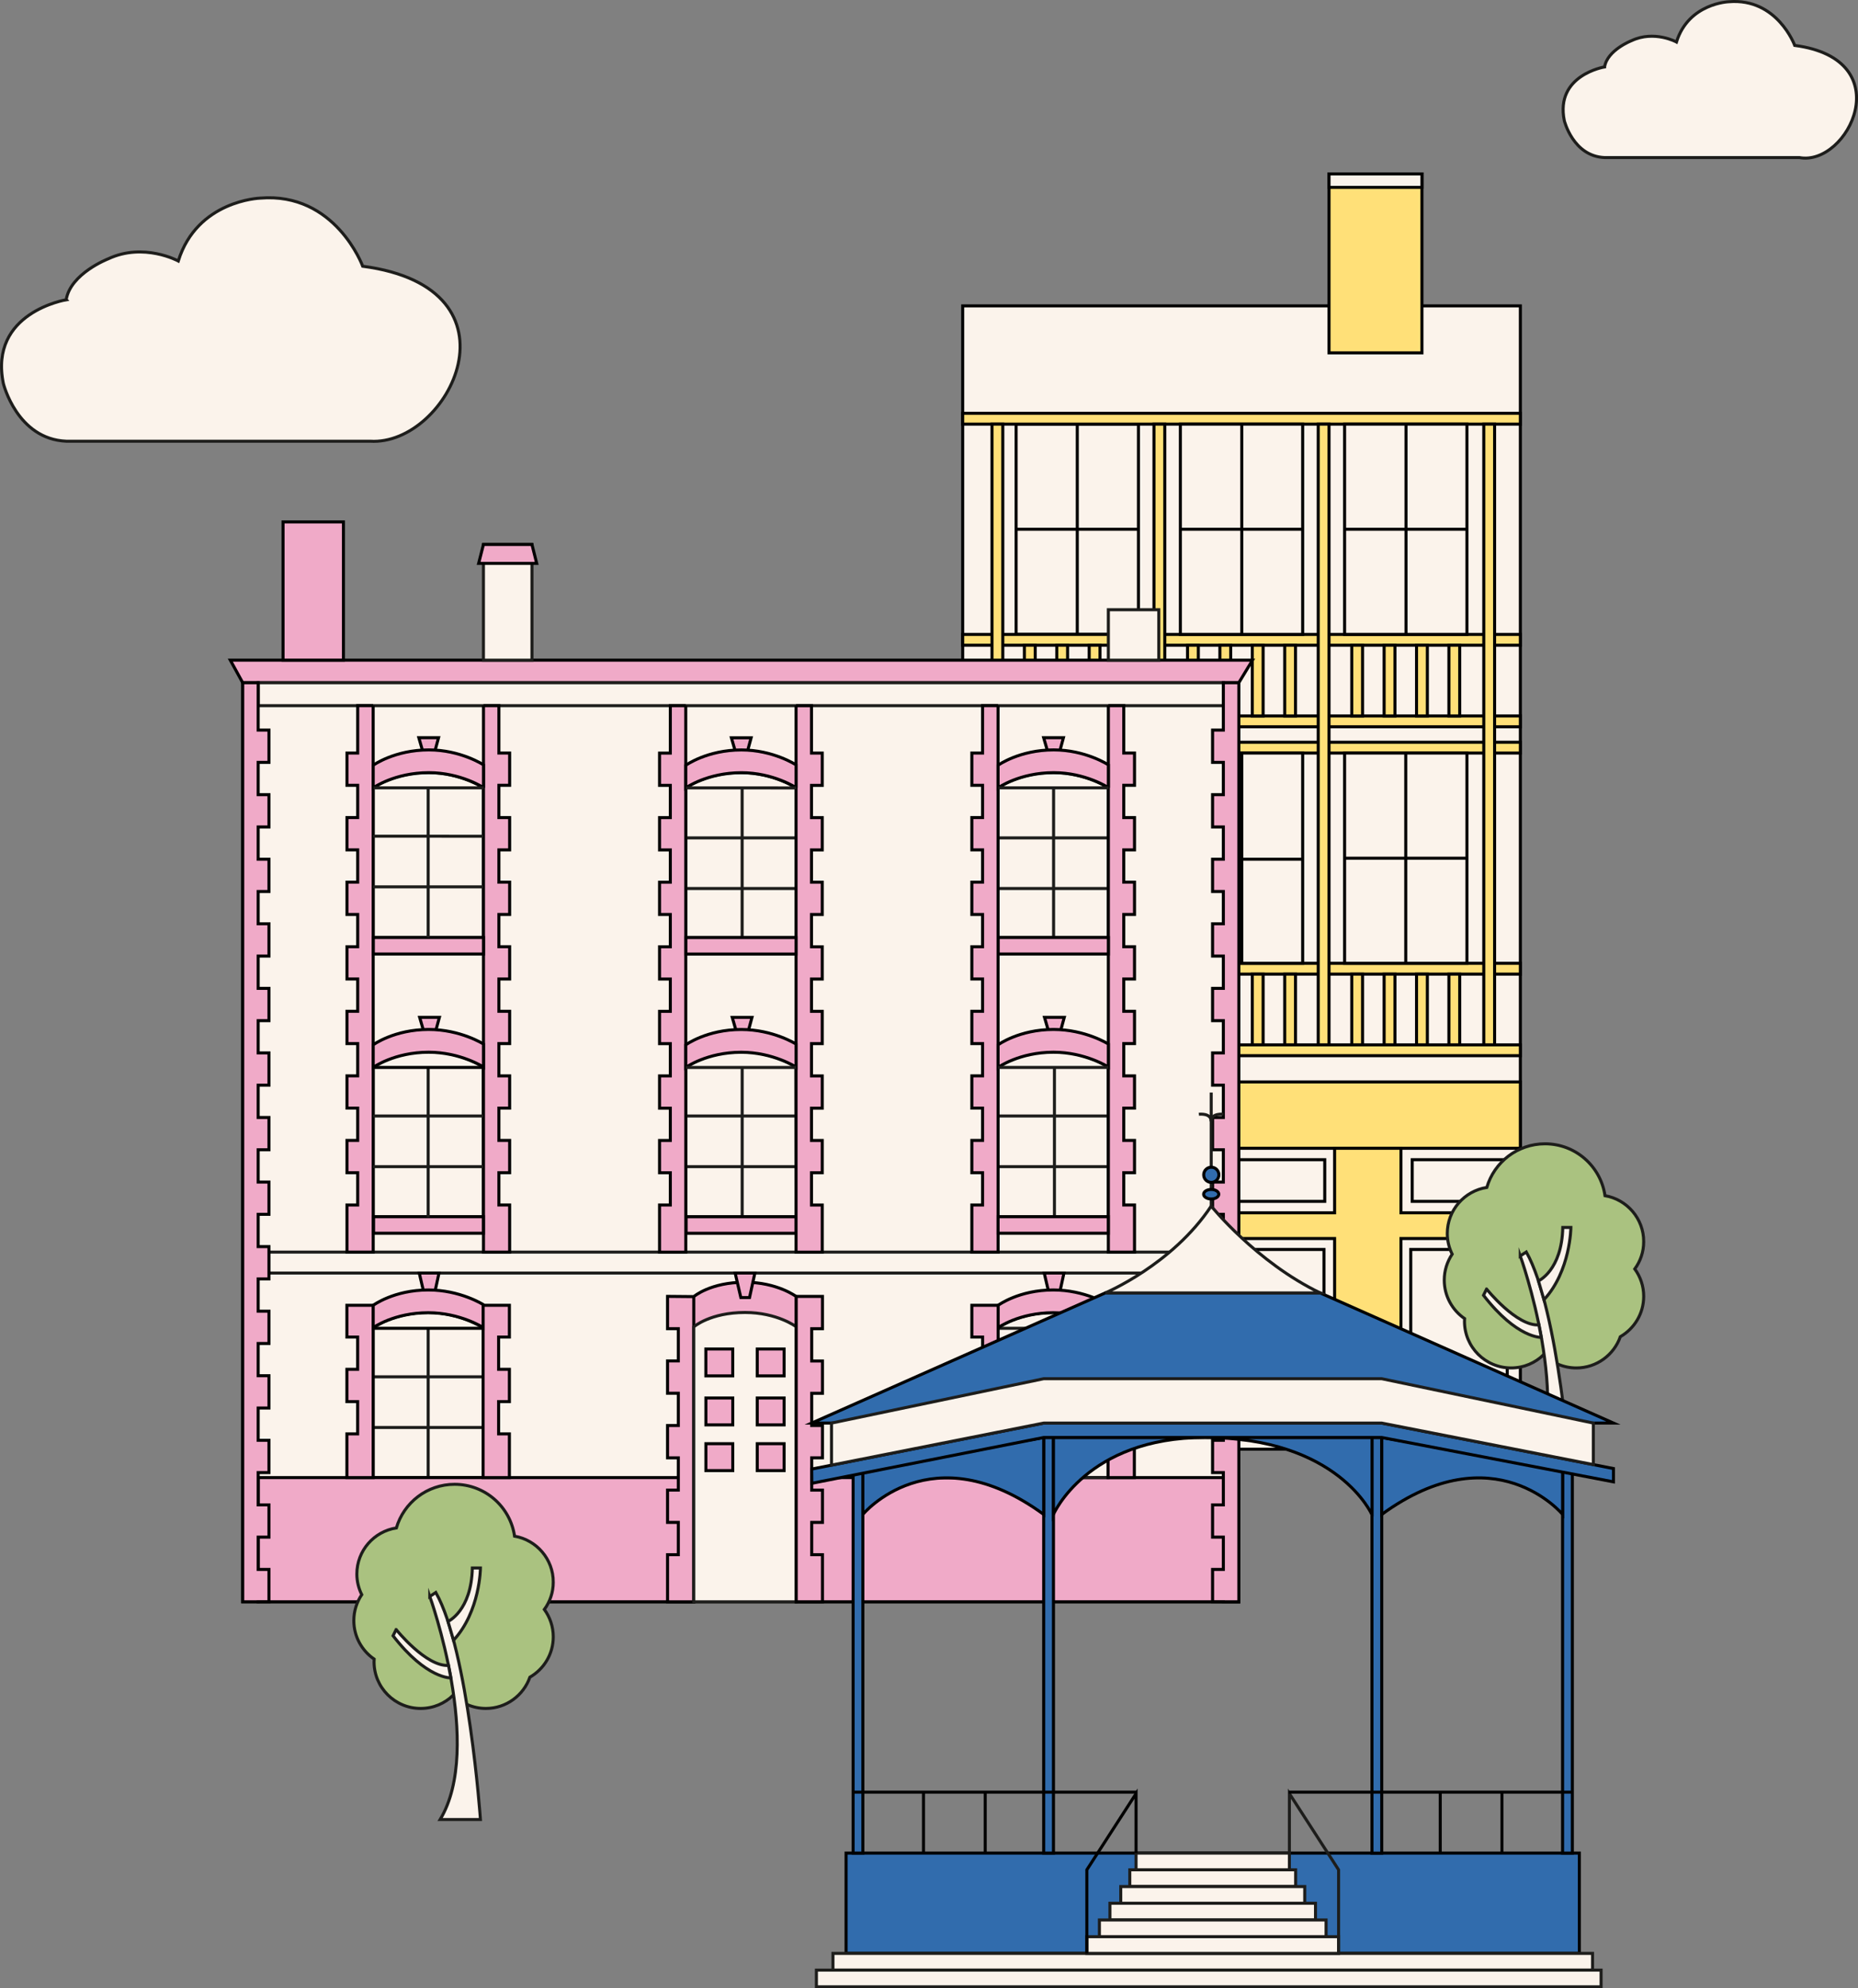 <?xml version="1.0" encoding="UTF-8"?><svg id="Calque_1" xmlns="http://www.w3.org/2000/svg" viewBox="0 0 460.31 492.62"><rect x="0" y="0" width="460.31" height="492.62" fill="#808080" stroke="none"/><defs><style>.cls-1,.cls-2{fill:none;}.cls-1,.cls-2,.cls-3,.cls-4,.cls-5,.cls-6,.cls-7,.cls-8,.cls-9{stroke-miterlimit:10;stroke-width:.75px;}.cls-1,.cls-6,.cls-7,.cls-9{stroke:#1d1d1b;}.cls-2,.cls-3,.cls-4,.cls-5,.cls-8{stroke:#000;}.cls-3{fill:#f0aac8;}.cls-4,.cls-7{fill:#fbf3eb;}.cls-5{fill:#ffe078;}.cls-6{fill:#fff;}.cls-8{fill:#316cad;}.cls-9{fill:#aac280;}</style></defs><polygon class="cls-4" points="376.66 359.04 238.5 359.04 238.5 102.4 238.5 75.78 376.66 75.78 376.66 102.4 376.66 359.04"/><rect class="cls-4" x="251.74" y="105.08" width="30.3" height="52.09"/><rect class="cls-5" x="238.5" y="157.18" width="138.16" height="2.68"/><rect class="cls-5" x="238.5" y="177.38" width="138.16" height="2.68"/><rect class="cls-5" x="238.5" y="102.4" width="138.16" height="2.68"/><rect class="cls-4" x="292.43" y="105.08" width="30.3" height="52.09"/><rect class="cls-4" x="333.12" y="105.08" width="30.3" height="52.09"/><rect class="cls-5" x="253.79" y="159.86" width="2.68" height="17.52"/><rect class="cls-5" x="261.81" y="159.86" width="2.68" height="17.52"/><rect class="cls-5" x="269.84" y="159.86" width="2.68" height="17.52"/><rect class="cls-5" x="277.87" y="159.86" width="2.68" height="17.52"/><rect class="cls-5" x="294.2" y="159.86" width="2.68" height="17.52"/><rect class="cls-5" x="302.22" y="159.86" width="2.68" height="17.52"/><rect class="cls-5" x="310.25" y="159.86" width="2.68" height="17.52"/><rect class="cls-5" x="318.28" y="159.86" width="2.68" height="17.52"/><rect class="cls-5" x="334.89" y="159.86" width="2.68" height="17.52"/><rect class="cls-5" x="342.91" y="159.86" width="2.68" height="17.52"/><rect class="cls-5" x="350.94" y="159.86" width="2.68" height="17.52"/><rect class="cls-5" x="358.96" y="159.86" width="2.68" height="17.52"/><rect class="cls-4" x="251.74" y="186.57" width="30.3" height="52.09"/><rect class="cls-5" x="238.5" y="238.66" width="138.16" height="2.68"/><rect class="cls-5" x="238.5" y="258.87" width="138.16" height="2.68"/><rect class="cls-5" x="238.5" y="183.89" width="138.16" height="2.68"/><rect class="cls-4" x="292.43" y="186.57" width="30.3" height="52.09"/><rect class="cls-4" x="333.12" y="186.57" width="30.3" height="52.09"/><rect class="cls-5" x="253.79" y="241.34" width="2.68" height="17.52"/><rect class="cls-5" x="261.81" y="241.34" width="2.68" height="17.52"/><rect class="cls-5" x="269.84" y="241.34" width="2.68" height="17.52"/><rect class="cls-5" x="277.87" y="241.34" width="2.68" height="17.52"/><rect class="cls-5" x="294.2" y="241.34" width="2.68" height="17.52"/><rect class="cls-5" x="302.22" y="241.34" width="2.68" height="17.52"/><rect class="cls-5" x="310.25" y="241.34" width="2.68" height="17.52"/><rect class="cls-5" x="318.28" y="241.34" width="2.68" height="17.52"/><rect class="cls-5" x="334.89" y="241.34" width="2.68" height="17.52"/><rect class="cls-5" x="342.91" y="241.34" width="2.68" height="17.52"/><rect class="cls-5" x="350.94" y="241.34" width="2.68" height="17.52"/><rect class="cls-5" x="358.96" y="241.34" width="2.68" height="17.52"/><rect class="cls-5" x="329.26" y="43.09" width="23.02" height="44.33"/><rect class="cls-4" x="329.26" y="43.09" width="23.02" height="3.34"/><rect class="cls-5" x="285.89" y="105.08" width="2.68" height="153.78"/><rect class="cls-5" x="326.58" y="105.08" width="2.68" height="153.78"/><rect class="cls-5" x="367.6" y="105.08" width="2.68" height="153.78"/><rect class="cls-5" x="245.76" y="105.08" width="2.68" height="153.78"/><rect class="cls-5" x="238.5" y="268.05" width="138.16" height="16.44"/><rect class="cls-4" x="285.77" y="287.32" width="42.43" height="10.32"/><rect class="cls-4" x="240.49" y="287.32" width="24" height="10.32"/><rect class="cls-4" x="349.87" y="287.32" width="24" height="10.32"/><polygon class="cls-5" points="376.66 300.47 347.08 300.47 347.08 284.49 330.64 284.49 330.64 300.47 283.33 300.47 283.33 284.49 266.89 284.49 266.89 300.47 238.5 300.47 238.5 306.85 266.89 306.85 266.89 359.04 283.33 359.04 283.33 306.85 330.64 306.85 330.64 359.04 347.08 359.04 347.08 306.85 376.66 306.85 376.66 300.47"/><rect class="cls-4" x="285.58" y="309.56" width="42.43" height="47.11"/><rect class="cls-4" x="240.41" y="309.56" width="23.9" height="47.11"/><rect class="cls-4" x="349.51" y="309.56" width="23.9" height="47.11"/><line class="cls-4" x1="266.89" y1="105.08" x2="266.89" y2="157.18"/><line class="cls-4" x1="251.78" y1="131.13" x2="281.87" y2="131.13"/><line class="cls-4" x1="266.95" y1="186.57" x2="266.95" y2="238.66"/><line class="cls-4" x1="251.84" y1="212.62" x2="281.94" y2="212.62"/><line class="cls-4" x1="307.64" y1="105.08" x2="307.64" y2="157.18"/><line class="cls-4" x1="292.53" y1="131.13" x2="322.62" y2="131.13"/><line class="cls-4" x1="307.64" y1="186.83" x2="307.64" y2="238.92"/><line class="cls-4" x1="292.53" y1="212.88" x2="322.62" y2="212.88"/><line class="cls-4" x1="348.27" y1="186.57" x2="348.27" y2="238.66"/><line class="cls-4" x1="333.16" y1="212.62" x2="363.25" y2="212.62"/><line class="cls-4" x1="348.33" y1="105.08" x2="348.33" y2="157.18"/><line class="cls-4" x1="333.22" y1="131.13" x2="363.31" y2="131.13"/><path class="cls-9" d="M407.22,307.61c0-5.71-4.15-10.44-9.59-11.38-1.06-7.27-7.3-12.85-14.86-12.85-6.84,0-12.6,4.57-14.42,10.81-5.54.85-9.79,5.63-9.79,11.41,0,1.84.44,3.58,1.21,5.12-1.23,1.84-1.96,4.05-1.96,6.43,0,3.96,2,7.46,5.04,9.54-.01.22-.03.44-.03.67,0,6.38,5.17,11.55,11.55,11.55,3.15,0,6-1.26,8.08-3.3,2.08,2.04,4.93,3.3,8.08,3.3,5.04,0,9.32-3.24,10.9-7.74,3.46-2,5.79-5.72,5.79-10,0-2.54-.83-4.88-2.21-6.78,1.39-1.91,2.21-4.24,2.21-6.78Z"/><path class="cls-7" d="M376.64,311.15s13.42,37.38,2.56,55.28h9.99s-2.97-41.96-11.06-56.25l-1.49.98Z"/><path class="cls-7" d="M381.14,317.35s5.8-2.59,6.03-13.25h2.01s-.08,10.79-6.67,17.91l-1.37-4.66Z"/><path class="cls-7" d="M368.3,319.37s7.38,9.23,12.96,8.88l.59,3.09s-6.01.31-14.32-10.43l.76-1.54Z"/><rect class="cls-7" x="60.13" y="169.15" width="246.77" height="227.7"/><path class="cls-1" d="M119.69,366.08h-27.24v-37.14s5.12-3.77,13.62-3.77c7.9,0,13.62,3.77,13.62,3.77v37.14Z"/><path class="cls-1" d="M119.77,301.45h-27.31v-37.14s5.13-3.77,13.66-3.77c7.93,0,13.6,3.75,13.6,3.75l.05,37.16Z"/><path class="cls-1" d="M119.78,232.3h-27.32v-37.14s5.13-3.77,13.66-3.77c7.93,0,13.66,3.77,13.66,3.77v37.14Z"/><rect class="cls-7" x="66.63" y="310.21" width="233.78" height="5.19"/><polygon class="cls-3" points="60.13 169.15 57.06 163.56 310.3 163.56 306.91 169.15 60.13 169.15"/><rect class="cls-3" x="70.12" y="129.31" width="14.97" height="34.24"/><rect class="cls-7" x="274.59" y="151.06" width="12.5" height="12.5"/><rect class="cls-7" x="119.77" y="134.9" width="12.02" height="28.66"/><rect class="cls-7" x="63.96" y="169.15" width="239.12" height="5.68"/><polyline class="cls-3" points="119.78 174.81 119.78 310.21 126.26 310.21 126.26 306.54 126.26 298.54 123.6 298.54 123.6 290.54 126.26 290.54 126.26 282.54 123.6 282.54 123.6 274.54 126.26 274.54 126.26 266.55 123.6 266.55 123.6 258.55 126.26 258.55 126.26 250.55 123.6 250.55 123.6 242.55 126.26 242.55 126.26 234.55 123.6 234.55 123.6 226.56 126.26 226.56 126.26 218.56 123.6 218.56 123.6 210.56 126.26 210.56 126.26 202.56 123.6 202.56 123.6 194.56 126.26 194.56 126.26 186.57 123.6 186.57 123.6 174.83 119.77 174.83"/><polyline class="cls-3" points="92.45 174.83 92.46 310.21 85.96 310.21 85.96 306.54 85.96 298.54 88.62 298.54 88.62 290.54 85.96 290.54 85.96 282.54 88.62 282.54 88.62 274.54 85.96 274.54 85.96 266.55 88.62 266.55 88.62 258.55 85.96 258.55 85.96 250.55 88.62 250.55 88.62 242.55 85.96 242.55 85.96 234.55 88.62 234.55 88.62 226.56 85.96 226.56 85.96 218.56 88.62 218.56 88.62 210.56 85.96 210.56 85.96 202.56 88.62 202.56 88.62 194.56 85.96 194.56 85.96 186.57 88.62 186.57 88.62 174.83 92.45 174.83"/><rect class="cls-3" x="92.49" y="232.27" width="27.29" height="4.09"/><rect class="cls-3" x="92.55" y="301.45" width="27.2" height="4.09"/><polygon class="cls-3" points="107.32 187.67 105.17 187.67 103.76 182.77 108.65 182.77 107.32 187.67"/><path class="cls-3" d="M119.78,195.14s-5.64-3.71-13.54-3.71c-8.5,0-13.78,3.77-13.78,3.77v-5.61s5.28-3.8,13.78-3.8c7.9,0,13.54,3.7,13.54,3.7v5.66Z"/><polygon class="cls-3" points="107.53 256.94 105.38 256.94 103.97 252.05 108.86 252.05 107.53 256.94"/><path class="cls-3" d="M119.78,264.36s-5.69-3.67-13.59-3.67c-8.5,0-13.73,3.77-13.73,3.77v-5.61s5.23-3.8,13.73-3.8c7.9,0,13.59,3.61,13.59,3.61v5.7Z"/><line class="cls-1" x1="92.55" y1="195.19" x2="119.86" y2="195.19"/><line class="cls-1" x1="92.42" y1="207.17" x2="119.72" y2="207.18"/><line class="cls-1" x1="106.08" y1="232.3" x2="106.08" y2="195.07"/><line class="cls-1" x1="92.42" y1="219.72" x2="119.72" y2="219.72"/><line class="cls-1" x1="92.42" y1="276.49" x2="119.72" y2="276.49"/><line class="cls-1" x1="106.08" y1="301.61" x2="106.08" y2="264.38"/><line class="cls-1" x1="92.42" y1="289.04" x2="119.72" y2="289.04"/><line class="cls-1" x1="170.2" y1="207.59" x2="197.51" y2="207.59"/><line class="cls-1" x1="183.86" y1="232.71" x2="183.86" y2="195.48"/><line class="cls-1" x1="170.2" y1="220.13" x2="197.51" y2="220.13"/><line class="cls-1" x1="247.36" y1="207.59" x2="274.66" y2="207.59"/><line class="cls-1" x1="261.02" y1="232.71" x2="261.02" y2="195.48"/><line class="cls-1" x1="247.36" y1="220.13" x2="274.66" y2="220.13"/><line class="cls-1" x1="170.21" y1="276.49" x2="197.52" y2="276.49"/><line class="cls-1" x1="183.87" y1="301.61" x2="183.87" y2="264.38"/><line class="cls-1" x1="170.21" y1="289.04" x2="197.52" y2="289.04"/><line class="cls-1" x1="247.57" y1="276.49" x2="274.87" y2="276.49"/><line class="cls-1" x1="261.23" y1="301.61" x2="261.23" y2="264.38"/><line class="cls-1" x1="247.57" y1="289.04" x2="274.87" y2="289.04"/><line class="cls-1" x1="92.42" y1="341.11" x2="119.72" y2="341.11"/><line class="cls-1" x1="106.08" y1="366.23" x2="106.08" y2="329.01"/><line class="cls-1" x1="92.42" y1="353.66" x2="119.72" y2="353.66"/><line class="cls-3" x1="92.49" y1="264.46" x2="119.79" y2="264.46"/><line class="cls-3" x1="92.46" y1="329.09" x2="119.77" y2="329.09"/><path class="cls-1" d="M274.58,301.45h-27.31v-37.14s5.13-3.77,13.66-3.77c7.93,0,13.6,3.75,13.6,3.75l.05,37.16Z"/><path class="cls-1" d="M274.59,232.3h-27.32v-37.14s5.13-3.77,13.66-3.77c7.93,0,13.66,3.77,13.66,3.77v37.14Z"/><polyline class="cls-3" points="274.59 174.81 274.59 310.21 281.07 310.21 281.07 306.54 281.07 298.54 278.41 298.54 278.41 290.54 281.07 290.54 281.07 282.54 278.41 282.54 278.41 274.54 281.07 274.54 281.07 266.55 278.41 266.55 278.41 258.55 281.07 258.55 281.07 250.55 278.41 250.55 278.41 242.55 281.07 242.55 281.07 234.55 278.41 234.55 278.41 226.56 281.07 226.56 281.07 218.56 278.41 218.56 278.41 210.56 281.07 210.56 281.07 202.56 278.41 202.56 278.41 194.56 281.07 194.56 281.07 186.57 278.41 186.57 278.41 174.83 274.58 174.83"/><polyline class="cls-3" points="247.26 174.83 247.27 310.21 240.77 310.21 240.77 306.54 240.77 298.54 243.43 298.54 243.43 290.54 240.77 290.54 240.77 282.54 243.43 282.54 243.43 274.54 240.77 274.54 240.77 266.55 243.43 266.55 243.43 258.55 240.77 258.55 240.77 250.55 243.43 250.55 243.43 242.55 240.77 242.55 240.77 234.55 243.43 234.55 243.43 226.56 240.77 226.56 240.77 218.56 243.43 218.56 243.43 210.56 240.77 210.56 240.77 202.56 243.43 202.56 243.43 194.56 240.77 194.56 240.77 186.57 243.43 186.57 243.43 174.83 247.26 174.83"/><rect class="cls-3" x="247.3" y="232.27" width="27.29" height="4.09"/><rect class="cls-3" x="247.27" y="301.45" width="27.3" height="4.09"/><polygon class="cls-3" points="262.13 187.67 259.98 187.67 258.56 182.77 263.46 182.77 262.13 187.67"/><path class="cls-3" d="M274.59,195.14s-5.64-3.71-13.54-3.71c-8.5,0-13.78,3.77-13.78,3.77v-5.61s5.28-3.8,13.78-3.8c7.9,0,13.54,3.7,13.54,3.7v5.66Z"/><polygon class="cls-3" points="262.34 256.94 260.19 256.94 258.77 252.05 263.67 252.05 262.34 256.94"/><path class="cls-3" d="M274.59,264.36s-5.69-3.67-13.59-3.67c-8.5,0-13.73,3.77-13.73,3.77v-5.61s5.23-3.8,13.73-3.8c7.9,0,13.59,3.61,13.59,3.61v5.7Z"/><line class="cls-1" x1="247.36" y1="195.19" x2="274.66" y2="195.19"/><line class="cls-1" x1="247.3" y1="264.46" x2="274.6" y2="264.46"/><path class="cls-1" d="M197.21,301.46h-27.31v-37.14s5.13-3.77,13.66-3.77c7.93,0,13.6,3.75,13.6,3.75l.05,37.16Z"/><path class="cls-1" d="M197.22,232.31h-27.32v-37.14s5.13-3.77,13.66-3.77c7.93,0,13.66,3.77,13.66,3.77v37.14Z"/><polyline class="cls-3" points="197.22 174.82 197.22 310.22 203.71 310.22 203.71 306.55 203.71 298.55 201.04 298.55 201.04 290.55 203.71 290.55 203.71 282.55 201.04 282.55 201.04 274.56 203.71 274.56 203.71 266.56 201.04 266.56 201.04 258.56 203.71 258.56 203.71 250.56 201.04 250.56 201.04 242.56 203.71 242.56 203.71 234.57 201.04 234.57 201.04 226.57 203.71 226.57 203.71 218.57 201.04 218.57 201.04 210.57 203.71 210.57 203.71 202.57 201.04 202.57 201.04 194.58 203.71 194.58 203.71 186.58 201.04 186.58 201.04 174.84 197.21 174.84"/><polyline class="cls-3" points="169.89 174.84 169.9 310.22 163.4 310.22 163.4 306.55 163.4 298.55 166.07 298.55 166.07 290.55 163.4 290.55 163.4 282.55 166.07 282.55 166.07 274.56 163.4 274.56 163.4 266.56 166.07 266.56 166.07 258.56 163.4 258.56 163.4 250.56 166.07 250.56 166.07 242.56 163.4 242.56 163.4 234.57 166.07 234.57 166.07 226.57 163.4 226.57 163.4 218.57 166.07 218.57 166.07 210.57 163.4 210.57 163.4 202.57 166.07 202.57 166.07 194.58 163.4 194.58 163.4 186.58 166.07 186.58 166.07 174.84 169.89 174.84"/><rect class="cls-3" x="169.93" y="232.28" width="27.29" height="4.09"/><rect class="cls-3" x="169.99" y="301.46" width="27.2" height="4.09"/><polygon class="cls-3" points="184.76 187.68 182.61 187.68 181.2 182.79 186.09 182.79 184.76 187.68"/><path class="cls-3" d="M197.22,195.15s-5.64-3.71-13.54-3.71c-8.5,0-13.78,3.77-13.78,3.77v-5.61s5.28-3.8,13.78-3.8c7.9,0,13.54,3.7,13.54,3.7v5.66Z"/><polygon class="cls-3" points="184.98 256.95 182.82 256.95 181.41 252.06 186.3 252.06 184.98 256.95"/><path class="cls-3" d="M197.22,264.37s-5.69-3.67-13.59-3.67c-8.5,0-13.73,3.77-13.73,3.77v-5.61s5.23-3.8,13.73-3.8c7.9,0,13.59,3.61,13.59,3.61v5.7Z"/><line class="cls-1" x1="169.99" y1="195.2" x2="197.3" y2="195.21"/><line class="cls-1" x1="169.93" y1="264.47" x2="197.24" y2="264.47"/><rect class="cls-3" x="63.96" y="366.08" width="107.92" height="30.77"/><path class="cls-3" d="M171.88,321.19v75.66h-6.5s0-3.67,0-3.67v-8h2.67s0-8,0-8h-2.67v-8h2.67s0-8,0-8h-2.67v-8h2.67s0-8,0-8h-2.67v-8h2.67s0-8,0-8h-2.67v-8s6.5.06,6.5.06c0,0,4.09-3.56,12.69-3.56,8,0,12.69,3.54,12.69,3.54v7.85s-23.83.43-23.83.43l-1.56-.04"/><rect class="cls-3" x="197.26" y="366.08" width="109.64" height="30.77"/><polygon class="cls-3" points="300.41 188.88 300.41 180.88 303.08 180.88 303.08 169.15 306.91 169.15 306.91 396.85 303.08 396.85 303.08 396.83 300.41 396.83 300.41 388.83 303.08 388.83 303.08 380.83 300.41 380.83 300.41 372.84 303.08 372.84 303.08 364.84 300.41 364.84 300.41 356.84 303.08 356.84 303.08 348.84 300.41 348.84 300.41 340.84 303.08 340.84 303.08 332.85 300.41 332.85 300.41 324.85 303.08 324.85 303.08 316.85 300.41 316.85 300.41 308.85 303.08 308.85 303.08 300.85 300.41 300.85 300.41 292.86 303.08 292.86 303.08 284.86 300.41 284.86 300.41 276.86 303.08 276.86 303.08 268.86 300.41 268.86 300.41 260.86 303.08 260.86 303.08 252.87 300.41 252.87 300.41 244.87 303.08 244.87 303.08 236.87 300.41 236.87 300.41 228.87 303.08 228.87 303.08 220.87 300.41 220.87 300.41 212.88 303.08 212.88 303.08 204.88 300.41 204.88 300.41 196.88 303.08 196.88 303.08 188.88 300.41 188.88"/><polygon class="cls-3" points="85.94 323.39 85.94 331.26 88.61 331.26 88.61 339.25 85.94 339.25 85.94 347.25 88.61 347.25 88.61 355.25 85.94 355.25 85.94 363.25 85.94 366.08 92.45 366.08 92.45 323.39 88.59 323.39 85.94 323.39"/><polyline class="cls-3" points="123.55 323.39 126.2 323.39 126.2 331.26 123.53 331.26 123.53 339.25 126.2 339.25 126.2 347.25 123.53 347.25 123.53 355.25 126.2 355.25 126.2 363.25 126.2 366.08 119.69 366.08 119.69 323.39 123.55 323.39"/><path class="cls-7" d="M197.26,396.85h-25.38v-68.12s4.09-3.56,12.69-3.56c8,0,12.69,3.54,12.69,3.54v68.13Z"/><polygon class="cls-3" points="197.26 321.19 197.26 396.85 203.76 396.85 203.76 393.17 203.76 385.18 201.1 385.18 201.1 377.18 203.76 377.18 203.76 369.18 201.1 369.18 201.1 361.18 203.76 361.18 203.76 353.18 201.1 353.18 201.1 345.19 203.76 345.19 203.76 337.19 201.1 337.19 201.1 329.19 203.76 329.19 203.76 321.19 197.26 321.19"/><rect class="cls-3" x="174.87" y="334.22" width="6.66" height="6.66"/><rect class="cls-3" x="187.6" y="334.22" width="6.66" height="6.66"/><rect class="cls-3" x="174.88" y="346.36" width="6.66" height="6.66"/><rect class="cls-3" x="187.6" y="346.36" width="6.66" height="6.66"/><rect class="cls-3" x="174.88" y="357.68" width="6.66" height="6.66"/><rect class="cls-3" x="187.6" y="357.68" width="6.66" height="6.66"/><polygon class="cls-3" points="107.44 321.48 105.29 321.48 103.87 315.4 108.76 315.4 107.44 321.48"/><polygon class="cls-3" points="185.69 321.48 183.54 321.48 182.13 315.4 187.02 315.4 185.69 321.48"/><path class="cls-3" d="M119.69,328.9s-5.69-3.67-13.59-3.67c-8.5,0-13.64,3.71-13.64,3.71v-5.55s5.14-3.8,13.64-3.8c7.9,0,13.59,3.61,13.59,3.61v5.7Z"/><path class="cls-1" d="M274.52,366.08h-27.24v-37.14s5.12-3.77,13.62-3.77c7.9,0,13.62,3.77,13.62,3.77v37.14Z"/><line class="cls-1" x1="247.29" y1="329.09" x2="274.6" y2="329.09"/><rect class="cls-3" x="260.54" y="326.86" width=".74" height="27.3" transform="translate(-79.6 601.43) rotate(-90)"/><rect class="cls-3" x="260.53" y="340.79" width=".74" height="27.33" transform="translate(-93.55 615.35) rotate(-90)"/><rect class="cls-3" x="260.58" y="329.09" width=".74" height="36.99"/><polyline class="cls-3" points="247.28 323.39 247.28 366.08 240.77 366.08 240.77 363.25 240.77 355.25 243.44 355.25 243.44 347.25 240.77 347.25 240.77 339.25 243.44 339.25 243.44 331.26 240.77 331.26 240.77 323.39 247.28 323.39"/><polyline class="cls-3" points="278.38 323.39 281.03 323.39 281.03 331.26 278.36 331.26 278.36 339.25 281.03 339.25 281.03 347.25 278.36 347.25 278.36 355.25 281.03 355.25 281.03 363.25 281.03 366.08 274.52 366.08 274.52 323.39 278.38 323.39"/><polygon class="cls-3" points="262.27 321.48 260.12 321.48 258.7 315.4 263.59 315.4 262.27 321.48"/><path class="cls-3" d="M274.52,328.9s-5.69-3.67-13.59-3.67c-8.5,0-13.64,3.71-13.64,3.71v-5.55s5.14-3.8,13.64-3.8c7.9,0,13.59,3.61,13.59,3.61v5.7Z"/><polygon class="cls-3" points="132.97 139.59 118.58 139.59 119.77 134.9 131.79 134.9 132.97 139.59"/><polygon class="cls-3" points="66.63 188.88 66.63 180.88 63.96 180.88 63.96 169.15 60.13 169.15 60.13 396.85 63.96 396.85 63.96 396.83 66.63 396.83 66.63 388.83 63.96 388.83 63.96 380.83 66.63 380.83 66.63 372.84 63.96 372.84 63.96 364.84 66.63 364.84 66.63 356.84 63.96 356.84 63.96 348.84 66.63 348.84 66.63 340.84 63.96 340.84 63.96 332.85 66.63 332.85 66.63 324.85 63.96 324.85 63.96 316.85 66.63 316.85 66.63 308.85 63.96 308.85 63.96 300.85 66.63 300.85 66.63 292.86 63.96 292.86 63.96 284.86 66.63 284.86 66.63 276.86 63.96 276.86 63.96 268.86 66.63 268.86 66.63 260.86 63.96 260.86 63.96 252.87 66.63 252.87 66.63 244.87 63.96 244.87 63.96 236.87 66.63 236.87 66.63 228.87 63.96 228.87 63.96 220.87 66.63 220.87 66.63 212.88 63.96 212.88 63.96 204.88 66.63 204.88 66.63 196.88 63.96 196.88 63.96 188.88 66.63 188.88"/><polygon class="cls-8" points="201.09 352.57 273.83 320.32 327.06 320.32 399.73 352.57 201.09 352.57"/><rect class="cls-8" x="209.61" y="459.11" width="181.67" height="24.85"/><rect class="cls-7" x="206.36" y="483.96" width="188.18" height="4.14"/><rect class="cls-7" x="202.26" y="488.1" width="194.4" height="4.14"/><rect class="cls-7" x="281.45" y="459.11" width="37.99" height="4.14"/><rect class="cls-7" x="279.9" y="463.25" width="41.09" height="4.14"/><rect class="cls-7" x="277.66" y="467.4" width="45.58" height="4.14"/><rect class="cls-7" x="274.98" y="471.54" width="50.93" height="4.14"/><rect class="cls-7" x="272.37" y="475.68" width="56.16" height="4.14"/><rect class="cls-7" x="269.26" y="479.82" width="62.37" height="4.14"/><rect class="cls-8" x="211.35" y="363.81" width="2.42" height="95.3"/><rect class="cls-8" x="258.57" y="356.14" width="2.42" height="102.97"/><polyline class="cls-2" points="269.26 483.96 269.26 463.25 281.45 444.37 281.45 459.11"/><line class="cls-2" x1="211.32" y1="444.01" x2="281.58" y2="444.01"/><line class="cls-2" x1="228.79" y1="444.01" x2="228.79" y2="459.11"/><line class="cls-2" x1="244.08" y1="444.01" x2="244.08" y2="459.11"/><rect class="cls-8" x="387.13" y="363.81" width="2.42" height="95.3" transform="translate(776.67 822.92) rotate(-180)"/><rect class="cls-8" x="339.91" y="356.14" width="2.42" height="102.97" transform="translate(682.23 815.26) rotate(-180)"/><polyline class="cls-1" points="331.63 483.96 331.63 463.25 319.44 444.37 319.44 459.11"/><line class="cls-2" x1="389.57" y1="444.01" x2="319.31" y2="444.01"/><line class="cls-2" x1="372.1" y1="444.01" x2="372.1" y2="459.11"/><line class="cls-2" x1="356.81" y1="444.01" x2="356.81" y2="459.11"/><path class="cls-8" d="M258.57,375.2c-27.93-20.36-44.8,0-44.8,0v-11.38l44.8-7.67v19.05Z"/><path class="cls-8" d="M387.13,375.2s-16.87-20.36-44.8,0v-19.05s44.8,7.67,44.8,7.67v11.38Z"/><path class="cls-8" d="M339.91,375.31s-8.28-19.17-41.47-19.17c-29.18,0-37.45,19.05-37.45,19.05v-19.05h78.93v19.17Z"/><polygon class="cls-8" points="201.13 367.49 258.57 356.14 342.32 356.14 399.73 367.13 399.73 363.84 342.32 352.57 258.57 352.57 201.09 363.97 201.13 367.49"/><polygon class="cls-7" points="258.57 352.57 342.32 352.57 394.74 362.86 394.74 352.57 342.32 341.58 258.57 341.58 206 352.57 206 362.99 258.57 352.57"/><path class="cls-7" d="M273.83,320.32s16.6-6.96,26.24-21.51c0,0,11.18,13.89,26.99,21.51h-53.24Z"/><line class="cls-6" x1="300.07" y1="298.81" x2="300.07" y2="270.68"/><circle class="cls-8" cx="300.09" cy="291.06" r="1.88"/><ellipse class="cls-8" cx="300.07" cy="295.87" rx="1.88" ry="1.18"/><path class="cls-1" d="M297.01,276.06s3.06-.4,3.06,1.77"/><path class="cls-1" d="M303.13,276.06s-3.06-.4-3.06,1.77"/><path class="cls-9" d="M137.07,391.97c0-5.71-4.15-10.44-9.59-11.38-1.06-7.27-7.3-12.85-14.86-12.85-6.84,0-12.6,4.57-14.42,10.81-5.54.85-9.79,5.63-9.79,11.41,0,1.84.44,3.58,1.21,5.12-1.23,1.84-1.96,4.05-1.96,6.43,0,3.96,2,7.46,5.04,9.54-.01.22-.03.44-.03.67,0,6.38,5.17,11.55,11.55,11.55,3.15,0,6-1.26,8.08-3.3,2.08,2.04,4.93,3.3,8.08,3.3,5.04,0,9.32-3.24,10.9-7.74,3.46-2,5.79-5.72,5.79-10,0-2.54-.83-4.88-2.21-6.78,1.39-1.91,2.21-4.24,2.21-6.78Z"/><path class="cls-7" d="M106.48,395.51s13.42,37.38,2.56,55.28h9.99s-2.97-41.96-11.06-56.25l-1.49.98Z"/><path class="cls-7" d="M110.99,401.72s5.8-2.59,6.03-13.25h2.01s-.08,10.79-6.67,17.91l-1.37-4.66Z"/><path class="cls-7" d="M98.15,403.73s7.38,9.23,12.96,8.88l.59,3.09s-6.01.31-14.32-10.43l.76-1.54Z"/><path class="cls-7" d="M16.41,74.27s-19.21,3.11-15.57,20.76c0,0,3.37,13.76,15.57,14.28h75.27c19.55,1.25,39.28-37.91-1.82-43.35,0,0-6.75-18.43-25.44-16.87,0,0-15.57.52-20.25,15.57,0,0-8.57-4.67-17.39-.52,0,0-9.34,3.63-10.38,10.12Z"/><path class="cls-7" d="M397.53,16.58s-12.31,2-9.98,13.31c0,0,2.16,8.82,9.98,9.15h48.26c12.06,2.25,25.19-24.31-1.16-27.79,0,0-4.33-11.81-16.31-10.82,0,0-9.98.33-12.98,9.98,0,0-5.49-3-11.15-.33,0,0-5.99,2.33-6.66,6.49Z"/></svg>